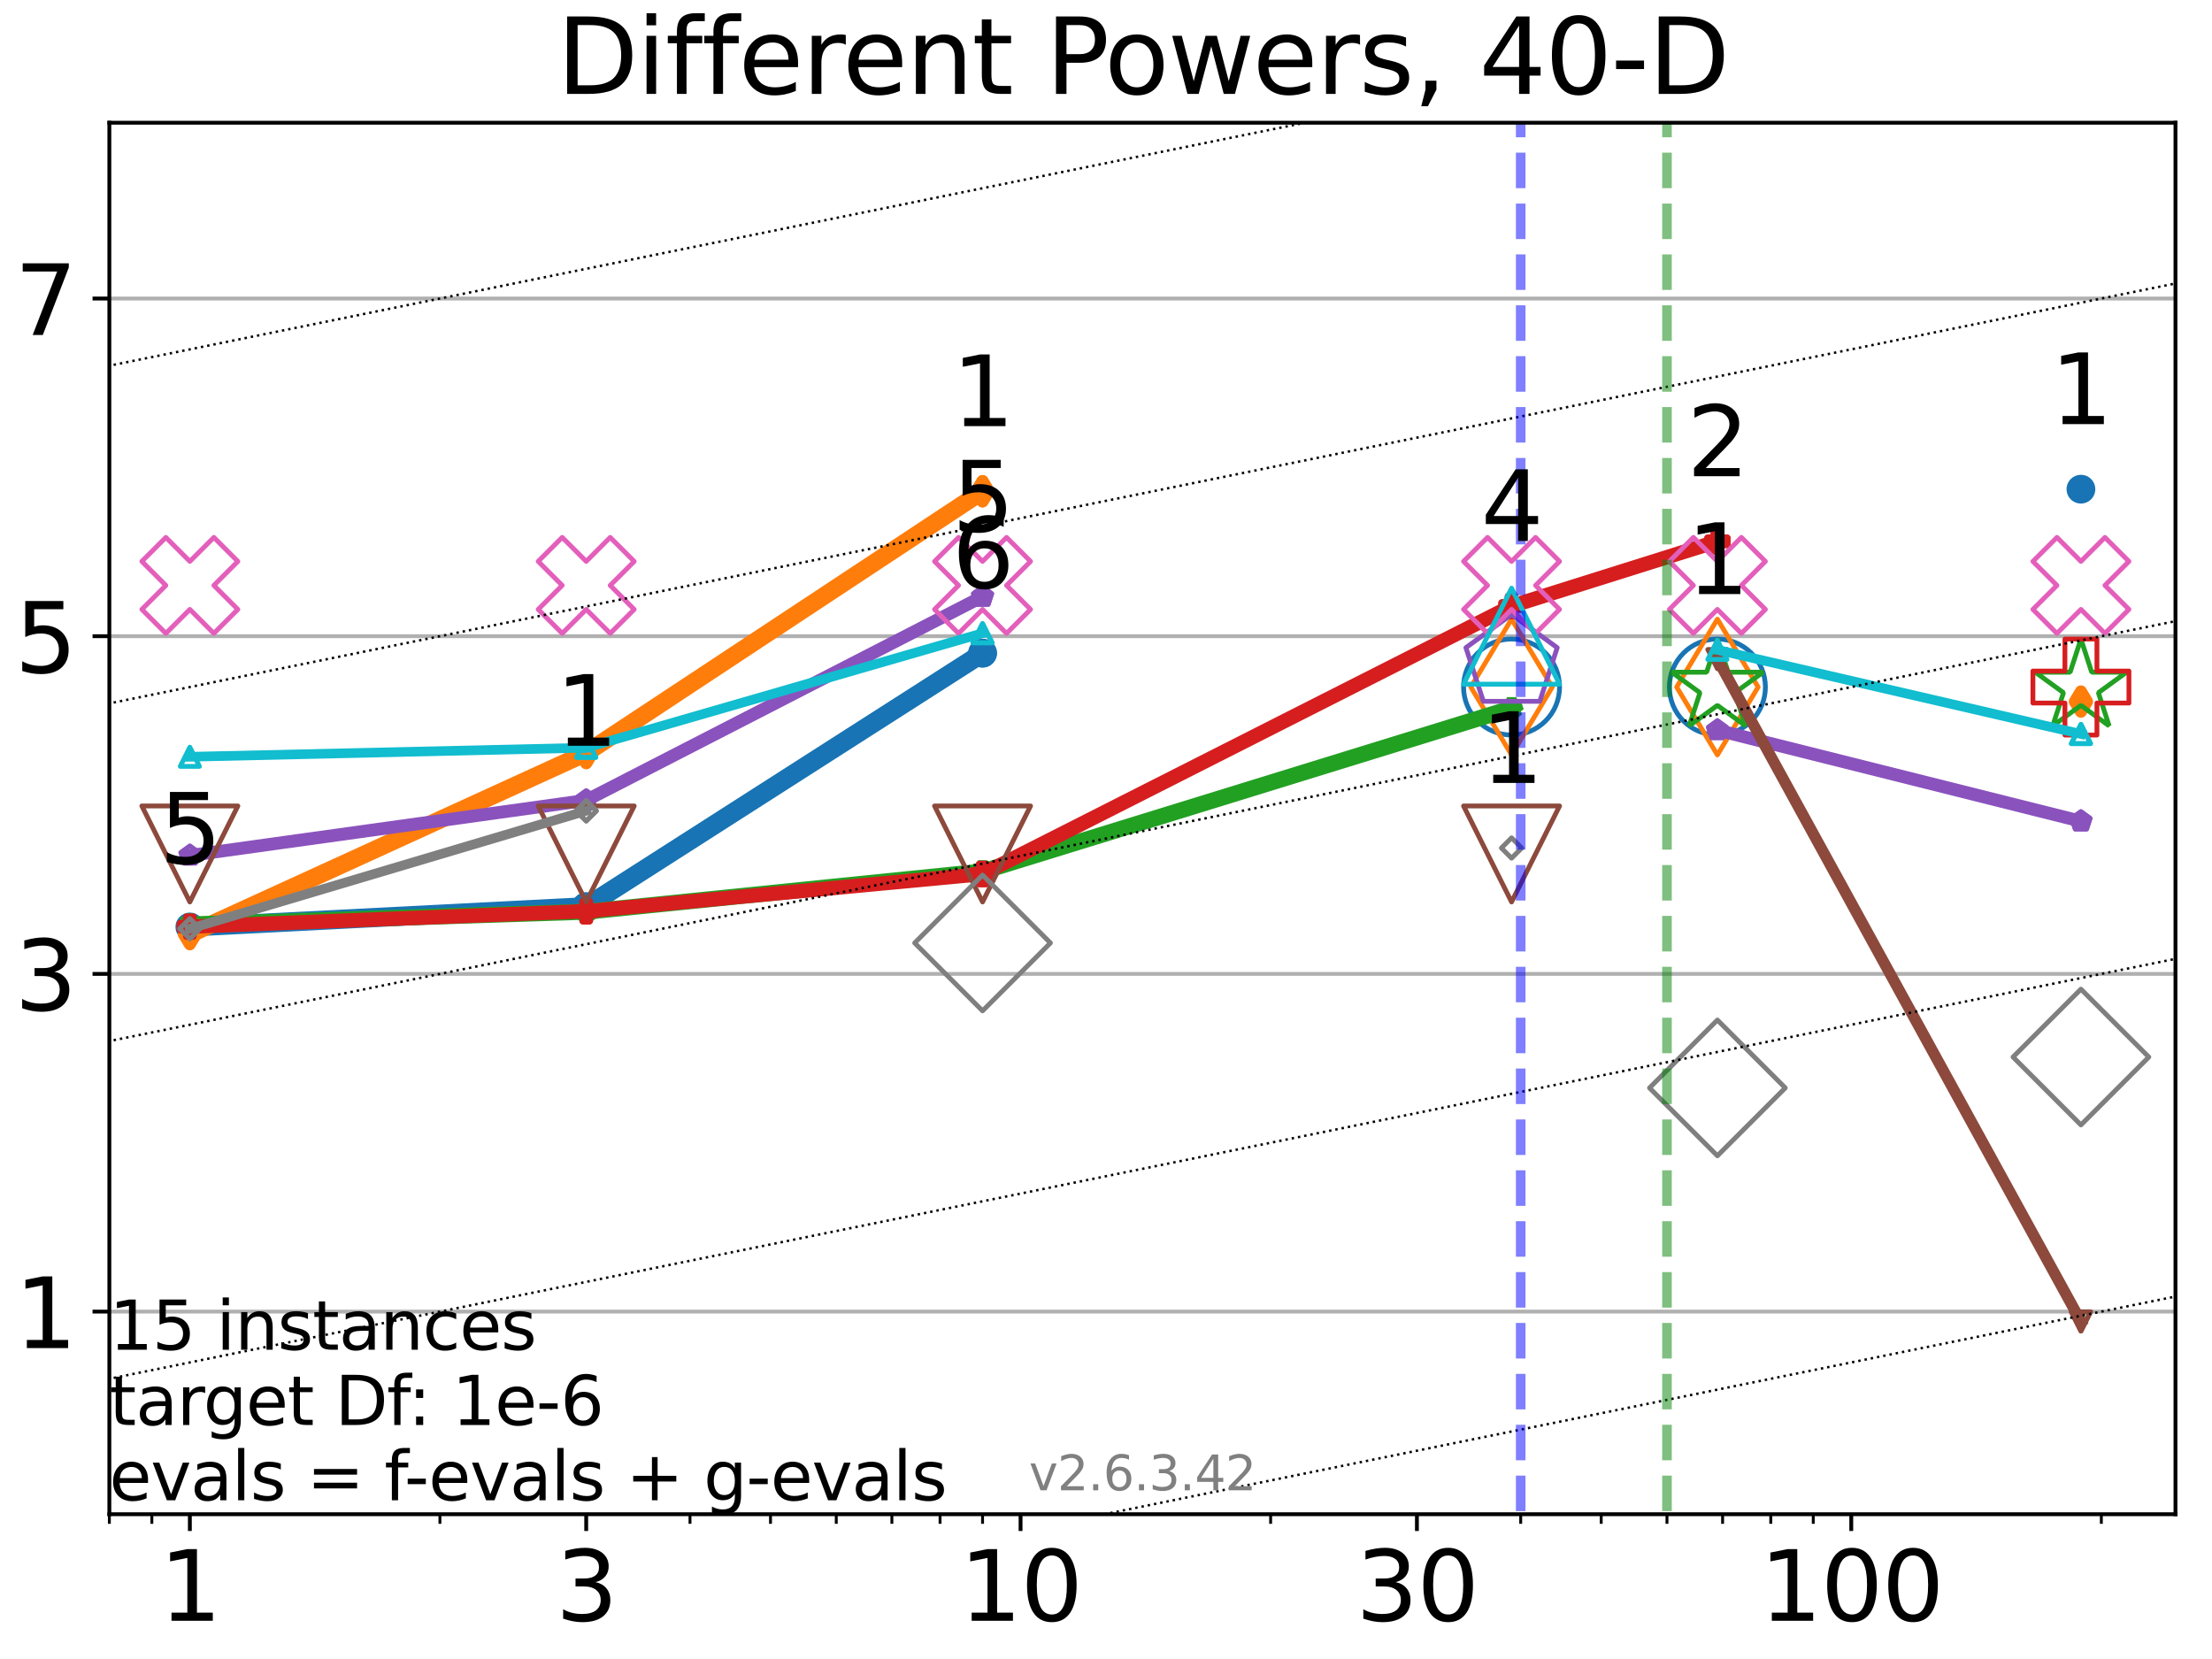 <?xml version="1.0" encoding="utf-8" standalone="no"?>
<!DOCTYPE svg PUBLIC "-//W3C//DTD SVG 1.1//EN"
  "http://www.w3.org/Graphics/SVG/1.1/DTD/svg11.dtd">
<svg xmlns:xlink="http://www.w3.org/1999/xlink" width="460.8pt" height="345.6pt" viewBox="0 0 460.8 345.6" xmlns="http://www.w3.org/2000/svg" version="1.1">
 <defs>
  <style type="text/css">*{stroke-linejoin: round; stroke-linecap: butt}</style>
 </defs>
 <g id="figure_1">
  <g id="patch_1">
   <path d="M 0 345.6 
L 460.8 345.6 
L 460.8 0 
L 0 0 
z
" style="fill: #ffffff"/>
  </g>
  <g id="axes_1">
   <g id="patch_2">
    <path d="M 22.78 315.44 
L 453.192 315.44 
L 453.192 25.56 
L 22.78 25.56 
z
" style="fill: #ffffff"/>
   </g>
   <g id="matplotlib.axis_1">
    <g id="xtick_1">
     <g id="line2d_1">
      <defs>
       <path id="mb89996bf66" d="M 0 0 
L 0 3.5 
" style="stroke: #000000; stroke-width: 0.8"/>
      </defs>
      <g>
       <use xlink:href="#mb89996bf66" x="39.55" y="315.44" style="stroke: #000000; stroke-width: 0.8"/>
      </g>
     </g>
     <g id="text_1">
      <!-- 1 -->
      <g transform="translate(33.188 337.637)scale(0.2 -0.2)">
       <defs>
        <path id="DejaVuSans-31" d="M 794 531 
L 1825 531 
L 1825 4091 
L 703 3866 
L 703 4441 
L 1819 4666 
L 2450 4666 
L 2450 531 
L 3481 531 
L 3481 0 
L 794 0 
L 794 531 
z
" transform="scale(0.016)"/>
       </defs>
       <use xlink:href="#DejaVuSans-31"/>
      </g>
     </g>
    </g>
    <g id="xtick_2">
     <g id="line2d_2">
      <g>
       <use xlink:href="#mb89996bf66" x="122.117" y="315.44" style="stroke: #000000; stroke-width: 0.8"/>
      </g>
     </g>
     <g id="text_2">
      <!-- 3 -->
      <g transform="translate(115.754 337.637)scale(0.2 -0.2)">
       <defs>
        <path id="DejaVuSans-33" d="M 2597 2516 
Q 3050 2419 3304 2112 
Q 3559 1806 3559 1356 
Q 3559 666 3084 287 
Q 2609 -91 1734 -91 
Q 1441 -91 1130 -33 
Q 819 25 488 141 
L 488 750 
Q 750 597 1062 519 
Q 1375 441 1716 441 
Q 2309 441 2620 675 
Q 2931 909 2931 1356 
Q 2931 1769 2642 2001 
Q 2353 2234 1838 2234 
L 1294 2234 
L 1294 2753 
L 1863 2753 
Q 2328 2753 2575 2939 
Q 2822 3125 2822 3475 
Q 2822 3834 2567 4026 
Q 2313 4219 1838 4219 
Q 1578 4219 1281 4162 
Q 984 4106 628 3988 
L 628 4550 
Q 988 4650 1302 4700 
Q 1616 4750 1894 4750 
Q 2613 4750 3031 4423 
Q 3450 4097 3450 3541 
Q 3450 3153 3228 2886 
Q 3006 2619 2597 2516 
z
" transform="scale(0.016)"/>
       </defs>
       <use xlink:href="#DejaVuSans-33"/>
      </g>
     </g>
    </g>
    <g id="xtick_3">
     <g id="line2d_3">
      <g>
       <use xlink:href="#mb89996bf66" x="212.602" y="315.44" style="stroke: #000000; stroke-width: 0.8"/>
      </g>
     </g>
     <g id="text_3">
      <!-- 10 -->
      <g transform="translate(199.877 337.637)scale(0.2 -0.2)">
       <defs>
        <path id="DejaVuSans-30" d="M 2034 4250 
Q 1547 4250 1301 3770 
Q 1056 3291 1056 2328 
Q 1056 1369 1301 889 
Q 1547 409 2034 409 
Q 2525 409 2770 889 
Q 3016 1369 3016 2328 
Q 3016 3291 2770 3770 
Q 2525 4250 2034 4250 
z
M 2034 4750 
Q 2819 4750 3233 4129 
Q 3647 3509 3647 2328 
Q 3647 1150 3233 529 
Q 2819 -91 2034 -91 
Q 1250 -91 836 529 
Q 422 1150 422 2328 
Q 422 3509 836 4129 
Q 1250 4750 2034 4750 
z
" transform="scale(0.016)"/>
       </defs>
       <use xlink:href="#DejaVuSans-31"/>
       <use xlink:href="#DejaVuSans-30" x="63.623"/>
      </g>
     </g>
    </g>
    <g id="xtick_4">
     <g id="line2d_4">
      <g>
       <use xlink:href="#mb89996bf66" x="295.168" y="315.44" style="stroke: #000000; stroke-width: 0.8"/>
      </g>
     </g>
     <g id="text_4">
      <!-- 30 -->
      <g transform="translate(282.443 337.637)scale(0.2 -0.2)">
       <use xlink:href="#DejaVuSans-33"/>
       <use xlink:href="#DejaVuSans-30" x="63.623"/>
      </g>
     </g>
    </g>
    <g id="xtick_5">
     <g id="line2d_5">
      <g>
       <use xlink:href="#mb89996bf66" x="385.653" y="315.44" style="stroke: #000000; stroke-width: 0.8"/>
      </g>
     </g>
     <g id="text_5">
      <!-- 100 -->
      <g transform="translate(366.565 337.637)scale(0.2 -0.2)">
       <use xlink:href="#DejaVuSans-31"/>
       <use xlink:href="#DejaVuSans-30" x="63.623"/>
       <use xlink:href="#DejaVuSans-30" x="127.246"/>
      </g>
     </g>
    </g>
    <g id="xtick_6">
     <g id="line2d_6">
      <defs>
       <path id="m6071cfe429" d="M 0 0 
L 0 2 
" style="stroke: #000000; stroke-width: 0.6"/>
      </defs>
      <g>
       <use xlink:href="#m6071cfe429" x="22.78" y="315.44" style="stroke: #000000; stroke-width: 0.6"/>
      </g>
     </g>
    </g>
    <g id="xtick_7">
     <g id="line2d_7">
      <g>
       <use xlink:href="#m6071cfe429" x="31.632" y="315.44" style="stroke: #000000; stroke-width: 0.6"/>
      </g>
     </g>
    </g>
    <g id="xtick_8">
     <g id="line2d_8">
      <g>
       <use xlink:href="#m6071cfe429" x="91.644" y="315.44" style="stroke: #000000; stroke-width: 0.6"/>
      </g>
     </g>
    </g>
    <g id="xtick_9">
     <g id="line2d_9">
      <g>
       <use xlink:href="#m6071cfe429" x="143.738" y="315.44" style="stroke: #000000; stroke-width: 0.6"/>
      </g>
     </g>
    </g>
    <g id="xtick_10">
     <g id="line2d_10">
      <g>
       <use xlink:href="#m6071cfe429" x="160.508" y="315.44" style="stroke: #000000; stroke-width: 0.6"/>
      </g>
     </g>
    </g>
    <g id="xtick_11">
     <g id="line2d_11">
      <g>
       <use xlink:href="#m6071cfe429" x="174.21" y="315.44" style="stroke: #000000; stroke-width: 0.6"/>
      </g>
     </g>
    </g>
    <g id="xtick_12">
     <g id="line2d_12">
      <g>
       <use xlink:href="#m6071cfe429" x="185.796" y="315.44" style="stroke: #000000; stroke-width: 0.6"/>
      </g>
     </g>
    </g>
    <g id="xtick_13">
     <g id="line2d_13">
      <g>
       <use xlink:href="#m6071cfe429" x="195.831" y="315.44" style="stroke: #000000; stroke-width: 0.6"/>
      </g>
     </g>
    </g>
    <g id="xtick_14">
     <g id="line2d_14">
      <g>
       <use xlink:href="#m6071cfe429" x="204.683" y="315.44" style="stroke: #000000; stroke-width: 0.6"/>
      </g>
     </g>
    </g>
    <g id="xtick_15">
     <g id="line2d_15">
      <g>
       <use xlink:href="#m6071cfe429" x="264.695" y="315.44" style="stroke: #000000; stroke-width: 0.6"/>
      </g>
     </g>
    </g>
    <g id="xtick_16">
     <g id="line2d_16">
      <g>
       <use xlink:href="#m6071cfe429" x="316.789" y="315.44" style="stroke: #000000; stroke-width: 0.6"/>
      </g>
     </g>
    </g>
    <g id="xtick_17">
     <g id="line2d_17">
      <g>
       <use xlink:href="#m6071cfe429" x="333.559" y="315.44" style="stroke: #000000; stroke-width: 0.6"/>
      </g>
     </g>
    </g>
    <g id="xtick_18">
     <g id="line2d_18">
      <g>
       <use xlink:href="#m6071cfe429" x="347.262" y="315.44" style="stroke: #000000; stroke-width: 0.6"/>
      </g>
     </g>
    </g>
    <g id="xtick_19">
     <g id="line2d_19">
      <g>
       <use xlink:href="#m6071cfe429" x="358.847" y="315.44" style="stroke: #000000; stroke-width: 0.6"/>
      </g>
     </g>
    </g>
    <g id="xtick_20">
     <g id="line2d_20">
      <g>
       <use xlink:href="#m6071cfe429" x="368.882" y="315.44" style="stroke: #000000; stroke-width: 0.6"/>
      </g>
     </g>
    </g>
    <g id="xtick_21">
     <g id="line2d_21">
      <g>
       <use xlink:href="#m6071cfe429" x="377.734" y="315.44" style="stroke: #000000; stroke-width: 0.6"/>
      </g>
     </g>
    </g>
    <g id="xtick_22">
     <g id="line2d_22">
      <g>
       <use xlink:href="#m6071cfe429" x="437.746" y="315.44" style="stroke: #000000; stroke-width: 0.6"/>
      </g>
     </g>
    </g>
   </g>
   <g id="matplotlib.axis_2">
    <g id="ytick_1">
     <g id="line2d_23">
      <path d="M 22.78 273.232 
L 453.192 273.232 
" clip-path="url(#p88f34c4b5d)" style="fill: none; stroke: #b0b0b0; stroke-width: 0.8; stroke-linecap: square"/>
     </g>
     <g id="line2d_24">
      <defs>
       <path id="m3fb6ebb30a" d="M 0 0 
L -3.5 0 
" style="stroke: #000000; stroke-width: 0.8"/>
      </defs>
      <g>
       <use xlink:href="#m3fb6ebb30a" x="22.78" y="273.232" style="stroke: #000000; stroke-width: 0.8"/>
      </g>
     </g>
     <g id="text_6">
      <!-- 1 -->
      <g transform="translate(3.055 280.83)scale(0.2 -0.2)">
       <use xlink:href="#DejaVuSans-31"/>
      </g>
     </g>
    </g>
    <g id="ytick_2">
     <g id="line2d_25">
      <path d="M 22.78 202.884 
L 453.192 202.884 
" clip-path="url(#p88f34c4b5d)" style="fill: none; stroke: #b0b0b0; stroke-width: 0.8; stroke-linecap: square"/>
     </g>
     <g id="line2d_26">
      <g>
       <use xlink:href="#m3fb6ebb30a" x="22.78" y="202.884" style="stroke: #000000; stroke-width: 0.8"/>
      </g>
     </g>
     <g id="text_7">
      <!-- 3 -->
      <g transform="translate(3.055 210.483)scale(0.2 -0.2)">
       <use xlink:href="#DejaVuSans-33"/>
      </g>
     </g>
    </g>
    <g id="ytick_3">
     <g id="line2d_27">
      <path d="M 22.78 132.537 
L 453.192 132.537 
" clip-path="url(#p88f34c4b5d)" style="fill: none; stroke: #b0b0b0; stroke-width: 0.8; stroke-linecap: square"/>
     </g>
     <g id="line2d_28">
      <g>
       <use xlink:href="#m3fb6ebb30a" x="22.78" y="132.537" style="stroke: #000000; stroke-width: 0.8"/>
      </g>
     </g>
     <g id="text_8">
      <!-- 5 -->
      <g transform="translate(3.055 140.135)scale(0.2 -0.2)">
       <defs>
        <path id="DejaVuSans-35" d="M 691 4666 
L 3169 4666 
L 3169 4134 
L 1269 4134 
L 1269 2991 
Q 1406 3038 1543 3061 
Q 1681 3084 1819 3084 
Q 2600 3084 3056 2656 
Q 3513 2228 3513 1497 
Q 3513 744 3044 326 
Q 2575 -91 1722 -91 
Q 1428 -91 1123 -41 
Q 819 9 494 109 
L 494 744 
Q 775 591 1075 516 
Q 1375 441 1709 441 
Q 2250 441 2565 725 
Q 2881 1009 2881 1497 
Q 2881 1984 2565 2268 
Q 2250 2553 1709 2553 
Q 1456 2553 1204 2497 
Q 953 2441 691 2322 
L 691 4666 
z
" transform="scale(0.016)"/>
       </defs>
       <use xlink:href="#DejaVuSans-35"/>
      </g>
     </g>
    </g>
    <g id="ytick_4">
     <g id="line2d_29">
      <path d="M 22.78 62.19 
L 453.192 62.19 
" clip-path="url(#p88f34c4b5d)" style="fill: none; stroke: #b0b0b0; stroke-width: 0.8; stroke-linecap: square"/>
     </g>
     <g id="line2d_30">
      <g>
       <use xlink:href="#m3fb6ebb30a" x="22.78" y="62.19" style="stroke: #000000; stroke-width: 0.8"/>
      </g>
     </g>
     <g id="text_9">
      <!-- 7 -->
      <g transform="translate(3.055 69.788)scale(0.2 -0.2)">
       <defs>
        <path id="DejaVuSans-37" d="M 525 4666 
L 3525 4666 
L 3525 4397 
L 1831 0 
L 1172 0 
L 2766 4134 
L 525 4134 
L 525 4666 
z
" transform="scale(0.016)"/>
       </defs>
       <use xlink:href="#DejaVuSans-37"/>
      </g>
     </g>
    </g>
   </g>
   <g id="line2d_31">
    <path d="M 39.55 193.105 
L 122.117 188.891 
" clip-path="url(#p88f34c4b5d)" style="fill: none; stroke: #1874b4; stroke-width: 4; stroke-linecap: square"/>
    <defs>
     <path id="m0f6a437e61" d="M 0 1.5 
C 0.398 1.5 0.779 1.342 1.061 1.061 
C 1.342 0.779 1.5 0.398 1.5 0 
C 1.5 -0.398 1.342 -0.779 1.061 -1.061 
C 0.779 -1.342 0.398 -1.5 0 -1.5 
C -0.398 -1.5 -0.779 -1.342 -1.061 -1.061 
C -1.342 -0.779 -1.5 -0.398 -1.5 0 
C -1.5 0.398 -1.342 0.779 -1.061 1.061 
C -0.779 1.342 -0.398 1.5 0 1.5 
z
" style="stroke: #1874b4; stroke-width: 3"/>
    </defs>
    <g clip-path="url(#p88f34c4b5d)">
     <use xlink:href="#m0f6a437e61" x="39.55" y="193.105" style="fill-opacity: 0; stroke: #1874b4; stroke-width: 3"/>
     <use xlink:href="#m0f6a437e61" x="122.117" y="188.891" style="fill-opacity: 0; stroke: #1874b4; stroke-width: 3"/>
    </g>
   </g>
   <g id="line2d_32">
    <path d="M 122.117 188.891 
L 204.683 136.064 
" clip-path="url(#p88f34c4b5d)" style="fill: none; stroke: #1874b4; stroke-width: 4; stroke-linecap: square"/>
    <g clip-path="url(#p88f34c4b5d)">
     <use xlink:href="#m0f6a437e61" x="122.117" y="188.891" style="fill-opacity: 0; stroke: #1874b4; stroke-width: 3"/>
     <use xlink:href="#m0f6a437e61" x="204.683" y="136.064" style="fill-opacity: 0; stroke: #1874b4; stroke-width: 3"/>
    </g>
   </g>
   <g id="line2d_33">
    <path d="M 204.683 136.064 
" clip-path="url(#p88f34c4b5d)" style="fill: none; stroke: #1874b4; stroke-width: 4; stroke-linecap: square"/>
    <g clip-path="url(#p88f34c4b5d)">
     <use xlink:href="#m0f6a437e61" x="204.683" y="136.064" style="fill-opacity: 0; stroke: #1874b4; stroke-width: 3"/>
    </g>
   </g>
   <g id="line2d_34">
    <path d="M 433.495 101.906 
" clip-path="url(#p88f34c4b5d)" style="fill: none; stroke: #1874b4; stroke-width: 4; stroke-linecap: square"/>
    <g clip-path="url(#p88f34c4b5d)">
     <use xlink:href="#m0f6a437e61" x="433.495" y="101.906" style="fill-opacity: 0; stroke: #1874b4; stroke-width: 3"/>
    </g>
   </g>
   <g id="line2d_35">
    <defs>
     <path id="m0d8af73bb4" d="M 0 10 
C 2.652 10 5.196 8.946 7.071 7.071 
C 8.946 5.196 10 2.652 10 0 
C 10 -2.652 8.946 -5.196 7.071 -7.071 
C 5.196 -8.946 2.652 -10 0 -10 
C -2.652 -10 -5.196 -8.946 -7.071 -7.071 
C -8.946 -5.196 -10 -2.652 -10 0 
C -10 2.652 -8.946 5.196 -7.071 7.071 
C -5.196 8.946 -2.652 10 0 10 
z
" style="stroke: #1874b4"/>
    </defs>
    <g clip-path="url(#p88f34c4b5d)">
     <use xlink:href="#m0d8af73bb4" x="314.886" y="143.119" style="fill-opacity: 0; stroke: #1874b4"/>
     <use xlink:href="#m0d8af73bb4" x="357.765" y="143.123" style="fill-opacity: 0; stroke: #1874b4"/>
    </g>
   </g>
   <g id="line2d_36"/>
   <g id="line2d_37">
    <path d="M 39.55 194.597 
L 122.117 156.859 
" clip-path="url(#p88f34c4b5d)" style="fill: none; stroke: #ff7d0b; stroke-width: 3.667; stroke-linecap: square"/>
    <defs>
     <path id="ma09ae6b0ee" d="M 0 2.121 
L 1.273 0 
L 0 -2.121 
L -1.273 0 
z
" style="stroke: #ff7d0b; stroke-width: 2.5; stroke-linejoin: miter"/>
    </defs>
    <g clip-path="url(#p88f34c4b5d)">
     <use xlink:href="#ma09ae6b0ee" x="39.55" y="194.597" style="fill-opacity: 0; stroke: #ff7d0b; stroke-width: 2.5; stroke-linejoin: miter"/>
     <use xlink:href="#ma09ae6b0ee" x="122.117" y="156.859" style="fill-opacity: 0; stroke: #ff7d0b; stroke-width: 2.5; stroke-linejoin: miter"/>
    </g>
   </g>
   <g id="line2d_38">
    <path d="M 122.117 156.859 
L 204.683 102.33 
" clip-path="url(#p88f34c4b5d)" style="fill: none; stroke: #ff7d0b; stroke-width: 3.667; stroke-linecap: square"/>
    <g clip-path="url(#p88f34c4b5d)">
     <use xlink:href="#ma09ae6b0ee" x="122.117" y="156.859" style="fill-opacity: 0; stroke: #ff7d0b; stroke-width: 2.5; stroke-linejoin: miter"/>
     <use xlink:href="#ma09ae6b0ee" x="204.683" y="102.33" style="fill-opacity: 0; stroke: #ff7d0b; stroke-width: 2.5; stroke-linejoin: miter"/>
    </g>
   </g>
   <g id="line2d_39">
    <path d="M 204.683 102.33 
" clip-path="url(#p88f34c4b5d)" style="fill: none; stroke: #ff7d0b; stroke-width: 3.667; stroke-linecap: square"/>
    <g clip-path="url(#p88f34c4b5d)">
     <use xlink:href="#ma09ae6b0ee" x="204.683" y="102.33" style="fill-opacity: 0; stroke: #ff7d0b; stroke-width: 2.5; stroke-linejoin: miter"/>
    </g>
   </g>
   <g id="line2d_40">
    <path d="M 433.495 146.148 
" clip-path="url(#p88f34c4b5d)" style="fill: none; stroke: #ff7d0b; stroke-width: 3.667; stroke-linecap: square"/>
    <g clip-path="url(#p88f34c4b5d)">
     <use xlink:href="#ma09ae6b0ee" x="433.495" y="146.148" style="fill-opacity: 0; stroke: #ff7d0b; stroke-width: 2.5; stroke-linejoin: miter"/>
    </g>
   </g>
   <g id="line2d_41">
    <defs>
     <path id="m6cc47a3f16" d="M 0 14.142 
L 8.485 0 
L 0 -14.142 
L -8.485 0 
z
" style="stroke: #ff7d0b; stroke-linejoin: miter"/>
    </defs>
    <g clip-path="url(#p88f34c4b5d)">
     <use xlink:href="#m6cc47a3f16" x="314.886" y="143.124" style="fill-opacity: 0; stroke: #ff7d0b; stroke-linejoin: miter"/>
     <use xlink:href="#m6cc47a3f16" x="357.765" y="143.125" style="fill-opacity: 0; stroke: #ff7d0b; stroke-linejoin: miter"/>
    </g>
   </g>
   <g id="line2d_42"/>
   <g id="line2d_43">
    <path d="M 39.55 192.572 
L 122.117 189.926 
" clip-path="url(#p88f34c4b5d)" style="fill: none; stroke: #22a022; stroke-width: 3.333; stroke-linecap: square"/>
    <defs>
     <path id="m00806daece" d="M 0 -2 
L -0.449 -0.618 
L -1.902 -0.618 
L -0.727 0.236 
L -1.176 1.618 
L -0 0.764 
L 1.176 1.618 
L 0.727 0.236 
L 1.902 -0.618 
L 0.449 -0.618 
z
" style="stroke: #22a022; stroke-width: 2; stroke-linejoin: bevel"/>
    </defs>
    <g clip-path="url(#p88f34c4b5d)">
     <use xlink:href="#m00806daece" x="39.55" y="192.572" style="fill-opacity: 0; stroke: #22a022; stroke-width: 2; stroke-linejoin: bevel"/>
     <use xlink:href="#m00806daece" x="122.117" y="189.926" style="fill-opacity: 0; stroke: #22a022; stroke-width: 2; stroke-linejoin: bevel"/>
    </g>
   </g>
   <g id="line2d_44">
    <path d="M 122.117 189.926 
L 204.683 181.559 
" clip-path="url(#p88f34c4b5d)" style="fill: none; stroke: #22a022; stroke-width: 3.333; stroke-linecap: square"/>
    <g clip-path="url(#p88f34c4b5d)">
     <use xlink:href="#m00806daece" x="122.117" y="189.926" style="fill-opacity: 0; stroke: #22a022; stroke-width: 2; stroke-linejoin: bevel"/>
     <use xlink:href="#m00806daece" x="204.683" y="181.559" style="fill-opacity: 0; stroke: #22a022; stroke-width: 2; stroke-linejoin: bevel"/>
    </g>
   </g>
   <g id="line2d_45">
    <path d="M 204.683 181.559 
L 314.886 147.544 
" clip-path="url(#p88f34c4b5d)" style="fill: none; stroke: #22a022; stroke-width: 3.333; stroke-linecap: square"/>
    <g clip-path="url(#p88f34c4b5d)">
     <use xlink:href="#m00806daece" x="204.683" y="181.559" style="fill-opacity: 0; stroke: #22a022; stroke-width: 2; stroke-linejoin: bevel"/>
     <use xlink:href="#m00806daece" x="314.886" y="147.544" style="fill-opacity: 0; stroke: #22a022; stroke-width: 2; stroke-linejoin: bevel"/>
    </g>
   </g>
   <g id="line2d_46">
    <path d="M 314.886 147.544 
" clip-path="url(#p88f34c4b5d)" style="fill: none; stroke: #22a022; stroke-width: 3.333; stroke-linecap: square"/>
    <g clip-path="url(#p88f34c4b5d)">
     <use xlink:href="#m00806daece" x="314.886" y="147.544" style="fill-opacity: 0; stroke: #22a022; stroke-width: 2; stroke-linejoin: bevel"/>
    </g>
   </g>
   <g id="line2d_47">
    <defs>
     <path id="m3ccedee377" d="M 0 -10 
L -2.245 -3.09 
L -9.511 -3.09 
L -3.633 1.18 
L -5.878 8.09 
L -0 3.82 
L 5.878 8.09 
L 3.633 1.18 
L 9.511 -3.09 
L 2.245 -3.09 
z
" style="stroke: #22a022; stroke-linejoin: bevel"/>
    </defs>
    <g clip-path="url(#p88f34c4b5d)">
     <use xlink:href="#m3ccedee377" x="357.765" y="143.124" style="fill-opacity: 0; stroke: #22a022; stroke-linejoin: bevel"/>
     <use xlink:href="#m3ccedee377" x="433.495" y="143.122" style="fill-opacity: 0; stroke: #22a022; stroke-linejoin: bevel"/>
    </g>
   </g>
   <g id="line2d_48"/>
   <g id="line2d_49">
    <path d="M 39.55 193.031 
L 122.117 189.826 
" clip-path="url(#p88f34c4b5d)" style="fill: none; stroke: #d61e1f; stroke-width: 3; stroke-linecap: square"/>
    <defs>
     <path id="m3acdebbe92" d="M -0.667 2 
L 0.667 2 
L 0.667 0.667 
L 2 0.667 
L 2 -0.667 
L 0.667 -0.667 
L 0.667 -2 
L -0.667 -2 
L -0.667 -0.667 
L -2 -0.667 
L -2 0.667 
L -0.667 0.667 
z
" style="stroke: #d61e1f; stroke-width: 1.5; stroke-linejoin: miter"/>
    </defs>
    <g clip-path="url(#p88f34c4b5d)">
     <use xlink:href="#m3acdebbe92" x="39.55" y="193.031" style="fill-opacity: 0; stroke: #d61e1f; stroke-width: 1.5; stroke-linejoin: miter"/>
     <use xlink:href="#m3acdebbe92" x="122.117" y="189.826" style="fill-opacity: 0; stroke: #d61e1f; stroke-width: 1.5; stroke-linejoin: miter"/>
    </g>
   </g>
   <g id="line2d_50">
    <path d="M 122.117 189.826 
L 204.683 182.07 
" clip-path="url(#p88f34c4b5d)" style="fill: none; stroke: #d61e1f; stroke-width: 3; stroke-linecap: square"/>
    <g clip-path="url(#p88f34c4b5d)">
     <use xlink:href="#m3acdebbe92" x="122.117" y="189.826" style="fill-opacity: 0; stroke: #d61e1f; stroke-width: 1.5; stroke-linejoin: miter"/>
     <use xlink:href="#m3acdebbe92" x="204.683" y="182.07" style="fill-opacity: 0; stroke: #d61e1f; stroke-width: 1.5; stroke-linejoin: miter"/>
    </g>
   </g>
   <g id="line2d_51">
    <path d="M 204.683 182.07 
L 314.886 126.247 
" clip-path="url(#p88f34c4b5d)" style="fill: none; stroke: #d61e1f; stroke-width: 3; stroke-linecap: square"/>
    <g clip-path="url(#p88f34c4b5d)">
     <use xlink:href="#m3acdebbe92" x="204.683" y="182.07" style="fill-opacity: 0; stroke: #d61e1f; stroke-width: 1.5; stroke-linejoin: miter"/>
     <use xlink:href="#m3acdebbe92" x="314.886" y="126.247" style="fill-opacity: 0; stroke: #d61e1f; stroke-width: 1.5; stroke-linejoin: miter"/>
    </g>
   </g>
   <g id="line2d_52">
    <path d="M 314.886 126.247 
L 357.765 112.762 
" clip-path="url(#p88f34c4b5d)" style="fill: none; stroke: #d61e1f; stroke-width: 3; stroke-linecap: square"/>
    <g clip-path="url(#p88f34c4b5d)">
     <use xlink:href="#m3acdebbe92" x="314.886" y="126.247" style="fill-opacity: 0; stroke: #d61e1f; stroke-width: 1.5; stroke-linejoin: miter"/>
     <use xlink:href="#m3acdebbe92" x="357.765" y="112.762" style="fill-opacity: 0; stroke: #d61e1f; stroke-width: 1.5; stroke-linejoin: miter"/>
    </g>
   </g>
   <g id="line2d_53">
    <path d="M 357.765 112.762 
" clip-path="url(#p88f34c4b5d)" style="fill: none; stroke: #d61e1f; stroke-width: 3; stroke-linecap: square"/>
    <g clip-path="url(#p88f34c4b5d)">
     <use xlink:href="#m3acdebbe92" x="357.765" y="112.762" style="fill-opacity: 0; stroke: #d61e1f; stroke-width: 1.5; stroke-linejoin: miter"/>
    </g>
   </g>
   <g id="line2d_54">
    <defs>
     <path id="mca3059aaf8" d="M -3.333 10 
L 3.333 10 
L 3.333 3.333 
L 10 3.333 
L 10 -3.333 
L 3.333 -3.333 
L 3.333 -10 
L -3.333 -10 
L -3.333 -3.333 
L -10 -3.333 
L -10 3.333 
L -3.333 3.333 
z
" style="stroke: #d61e1f; stroke-linejoin: miter"/>
    </defs>
    <g clip-path="url(#p88f34c4b5d)">
     <use xlink:href="#mca3059aaf8" x="433.495" y="143.124" style="fill-opacity: 0; stroke: #d61e1f; stroke-linejoin: miter"/>
    </g>
   </g>
   <g id="line2d_55"/>
   <g id="line2d_56">
    <path d="M 39.55 178.208 
L 122.117 166.72 
" clip-path="url(#p88f34c4b5d)" style="fill: none; stroke: #8a52bd; stroke-width: 2.667; stroke-linecap: square"/>
    <defs>
     <path id="ma4f7ceb429" d="M 0 -2 
L -1.902 -0.618 
L -1.176 1.618 
L 1.176 1.618 
L 1.902 -0.618 
z
" style="stroke: #8a52bd; stroke-linejoin: miter"/>
    </defs>
    <g clip-path="url(#p88f34c4b5d)">
     <use xlink:href="#ma4f7ceb429" x="39.55" y="178.208" style="fill-opacity: 0; stroke: #8a52bd; stroke-linejoin: miter"/>
     <use xlink:href="#ma4f7ceb429" x="122.117" y="166.72" style="fill-opacity: 0; stroke: #8a52bd; stroke-linejoin: miter"/>
    </g>
   </g>
   <g id="line2d_57">
    <path d="M 122.117 166.72 
L 204.683 124.282 
" clip-path="url(#p88f34c4b5d)" style="fill: none; stroke: #8a52bd; stroke-width: 2.667; stroke-linecap: square"/>
    <g clip-path="url(#p88f34c4b5d)">
     <use xlink:href="#ma4f7ceb429" x="122.117" y="166.72" style="fill-opacity: 0; stroke: #8a52bd; stroke-linejoin: miter"/>
     <use xlink:href="#ma4f7ceb429" x="204.683" y="124.282" style="fill-opacity: 0; stroke: #8a52bd; stroke-linejoin: miter"/>
    </g>
   </g>
   <g id="line2d_58">
    <path d="M 204.683 124.282 
" clip-path="url(#p88f34c4b5d)" style="fill: none; stroke: #8a52bd; stroke-width: 2.667; stroke-linecap: square"/>
    <g clip-path="url(#p88f34c4b5d)">
     <use xlink:href="#ma4f7ceb429" x="204.683" y="124.282" style="fill-opacity: 0; stroke: #8a52bd; stroke-linejoin: miter"/>
    </g>
   </g>
   <g id="line2d_59">
    <path d="M 357.765 152.1 
L 433.495 171.085 
" clip-path="url(#p88f34c4b5d)" style="fill: none; stroke: #8a52bd; stroke-width: 2.667; stroke-linecap: square"/>
    <g clip-path="url(#p88f34c4b5d)">
     <use xlink:href="#ma4f7ceb429" x="357.765" y="152.1" style="fill-opacity: 0; stroke: #8a52bd; stroke-linejoin: miter"/>
     <use xlink:href="#ma4f7ceb429" x="433.495" y="171.085" style="fill-opacity: 0; stroke: #8a52bd; stroke-linejoin: miter"/>
    </g>
   </g>
   <g id="line2d_60">
    <path d="M 433.495 171.085 
" clip-path="url(#p88f34c4b5d)" style="fill: none; stroke: #8a52bd; stroke-width: 2.667; stroke-linecap: square"/>
    <g clip-path="url(#p88f34c4b5d)">
     <use xlink:href="#ma4f7ceb429" x="433.495" y="171.085" style="fill-opacity: 0; stroke: #8a52bd; stroke-linejoin: miter"/>
    </g>
   </g>
   <g id="line2d_61">
    <defs>
     <path id="me53bbfb819" d="M 0 -10 
L -9.511 -3.09 
L -5.878 8.09 
L 5.878 8.09 
L 9.511 -3.09 
z
" style="stroke: #8a52bd; stroke-linejoin: miter"/>
    </defs>
    <g clip-path="url(#p88f34c4b5d)">
     <use xlink:href="#me53bbfb819" x="314.886" y="138.01" style="fill-opacity: 0; stroke: #8a52bd; stroke-linejoin: miter"/>
    </g>
   </g>
   <g id="line2d_62"/>
   <g id="line2d_63">
    <path d="M 357.765 137.304 
L 433.495 275.28 
" clip-path="url(#p88f34c4b5d)" style="fill: none; stroke: #8c493c; stroke-width: 2.333; stroke-linecap: square"/>
    <defs>
     <path id="m39d5c7f292" d="M -0 2 
L 2 -2 
L -2 -2 
z
" style="stroke: #8c493c; stroke-linejoin: miter"/>
    </defs>
    <g clip-path="url(#p88f34c4b5d)">
     <use xlink:href="#m39d5c7f292" x="357.765" y="137.304" style="fill-opacity: 0; stroke: #8c493c; stroke-linejoin: miter"/>
     <use xlink:href="#m39d5c7f292" x="433.495" y="275.28" style="fill-opacity: 0; stroke: #8c493c; stroke-linejoin: miter"/>
    </g>
   </g>
   <g id="line2d_64">
    <path d="M 433.495 275.28 
" clip-path="url(#p88f34c4b5d)" style="fill: none; stroke: #8c493c; stroke-width: 2.333; stroke-linecap: square"/>
    <g clip-path="url(#p88f34c4b5d)">
     <use xlink:href="#m39d5c7f292" x="433.495" y="275.28" style="fill-opacity: 0; stroke: #8c493c; stroke-linejoin: miter"/>
    </g>
   </g>
   <g id="line2d_65">
    <defs>
     <path id="m939cbb2463" d="M -0 10 
L 10 -10 
L -10 -10 
z
" style="stroke: #8c493c; stroke-linejoin: miter"/>
    </defs>
    <g clip-path="url(#p88f34c4b5d)">
     <use xlink:href="#m939cbb2463" x="39.55" y="177.896" style="fill-opacity: 0; stroke: #8c493c; stroke-linejoin: miter"/>
     <use xlink:href="#m939cbb2463" x="122.117" y="177.896" style="fill-opacity: 0; stroke: #8c493c; stroke-linejoin: miter"/>
     <use xlink:href="#m939cbb2463" x="204.683" y="177.896" style="fill-opacity: 0; stroke: #8c493c; stroke-linejoin: miter"/>
     <use xlink:href="#m939cbb2463" x="314.886" y="177.896" style="fill-opacity: 0; stroke: #8c493c; stroke-linejoin: miter"/>
    </g>
   </g>
   <g id="line2d_66"/>
   <g id="line2d_67">
    <defs>
     <path id="m4d6ffa899d" d="M -5 10 
L 0 5 
L 5 10 
L 10 5 
L 5 0 
L 10 -5 
L 5 -10 
L 0 -5 
L -5 -10 
L -10 -5 
L -5 0 
L -10 5 
z
" style="stroke: #e35fbb; stroke-linejoin: miter"/>
    </defs>
    <g clip-path="url(#p88f34c4b5d)">
     <use xlink:href="#m4d6ffa899d" x="39.55" y="121.949" style="fill-opacity: 0; stroke: #e35fbb; stroke-linejoin: miter"/>
     <use xlink:href="#m4d6ffa899d" x="122.117" y="121.949" style="fill-opacity: 0; stroke: #e35fbb; stroke-linejoin: miter"/>
     <use xlink:href="#m4d6ffa899d" x="204.683" y="121.949" style="fill-opacity: 0; stroke: #e35fbb; stroke-linejoin: miter"/>
     <use xlink:href="#m4d6ffa899d" x="314.886" y="121.949" style="fill-opacity: 0; stroke: #e35fbb; stroke-linejoin: miter"/>
     <use xlink:href="#m4d6ffa899d" x="357.765" y="121.949" style="fill-opacity: 0; stroke: #e35fbb; stroke-linejoin: miter"/>
     <use xlink:href="#m4d6ffa899d" x="433.495" y="121.949" style="fill-opacity: 0; stroke: #e35fbb; stroke-linejoin: miter"/>
    </g>
   </g>
   <g id="line2d_68"/>
   <g id="line2d_69">
    <path d="M 39.55 157.648 
L 122.117 155.766 
" clip-path="url(#p88f34c4b5d)" style="fill: none; stroke: #11bdcf; stroke-width: 2; stroke-linecap: square"/>
    <defs>
     <path id="mb65ad4bbe3" d="M 0 -2 
L -2 2 
L 2 2 
z
" style="stroke: #11bdcf; stroke-linejoin: miter"/>
    </defs>
    <g clip-path="url(#p88f34c4b5d)">
     <use xlink:href="#mb65ad4bbe3" x="39.55" y="157.648" style="fill-opacity: 0; stroke: #11bdcf; stroke-linejoin: miter"/>
     <use xlink:href="#mb65ad4bbe3" x="122.117" y="155.766" style="fill-opacity: 0; stroke: #11bdcf; stroke-linejoin: miter"/>
    </g>
   </g>
   <g id="line2d_70">
    <path d="M 122.117 155.766 
L 204.683 131.909 
" clip-path="url(#p88f34c4b5d)" style="fill: none; stroke: #11bdcf; stroke-width: 2; stroke-linecap: square"/>
    <g clip-path="url(#p88f34c4b5d)">
     <use xlink:href="#mb65ad4bbe3" x="122.117" y="155.766" style="fill-opacity: 0; stroke: #11bdcf; stroke-linejoin: miter"/>
     <use xlink:href="#mb65ad4bbe3" x="204.683" y="131.909" style="fill-opacity: 0; stroke: #11bdcf; stroke-linejoin: miter"/>
    </g>
   </g>
   <g id="line2d_71">
    <path d="M 204.683 131.909 
" clip-path="url(#p88f34c4b5d)" style="fill: none; stroke: #11bdcf; stroke-width: 2; stroke-linecap: square"/>
    <g clip-path="url(#p88f34c4b5d)">
     <use xlink:href="#mb65ad4bbe3" x="204.683" y="131.909" style="fill-opacity: 0; stroke: #11bdcf; stroke-linejoin: miter"/>
    </g>
   </g>
   <g id="line2d_72">
    <path d="M 357.765 135.381 
L 433.495 152.905 
" clip-path="url(#p88f34c4b5d)" style="fill: none; stroke: #11bdcf; stroke-width: 2; stroke-linecap: square"/>
    <g clip-path="url(#p88f34c4b5d)">
     <use xlink:href="#mb65ad4bbe3" x="357.765" y="135.381" style="fill-opacity: 0; stroke: #11bdcf; stroke-linejoin: miter"/>
     <use xlink:href="#mb65ad4bbe3" x="433.495" y="152.905" style="fill-opacity: 0; stroke: #11bdcf; stroke-linejoin: miter"/>
    </g>
   </g>
   <g id="line2d_73">
    <path d="M 433.495 152.905 
" clip-path="url(#p88f34c4b5d)" style="fill: none; stroke: #11bdcf; stroke-width: 2; stroke-linecap: square"/>
    <g clip-path="url(#p88f34c4b5d)">
     <use xlink:href="#mb65ad4bbe3" x="433.495" y="152.905" style="fill-opacity: 0; stroke: #11bdcf; stroke-linejoin: miter"/>
    </g>
   </g>
   <g id="line2d_74">
    <defs>
     <path id="mf1bbcd6683" d="M 0 -10 
L -10 10 
L 10 10 
z
" style="stroke: #11bdcf; stroke-linejoin: miter"/>
    </defs>
    <g clip-path="url(#p88f34c4b5d)">
     <use xlink:href="#mf1bbcd6683" x="314.886" y="132.53" style="fill-opacity: 0; stroke: #11bdcf; stroke-linejoin: miter"/>
    </g>
   </g>
   <g id="line2d_75"/>
   <g id="line2d_76">
    <path d="M 39.55 193.466 
L 122.117 168.912 
" clip-path="url(#p88f34c4b5d)" style="fill: none; stroke: #7f7f7f; stroke-width: 2; stroke-linecap: square"/>
    <defs>
     <path id="mbdb92e03d6" d="M 0 2.121 
L 2.121 0 
L 0 -2.121 
L -2.121 0 
z
" style="stroke: #7f7f7f; stroke-linejoin: miter"/>
    </defs>
    <g clip-path="url(#p88f34c4b5d)">
     <use xlink:href="#mbdb92e03d6" x="39.55" y="193.466" style="fill-opacity: 0; stroke: #7f7f7f; stroke-linejoin: miter"/>
     <use xlink:href="#mbdb92e03d6" x="122.117" y="168.912" style="fill-opacity: 0; stroke: #7f7f7f; stroke-linejoin: miter"/>
    </g>
   </g>
   <g id="line2d_77">
    <path d="M 122.117 168.912 
" clip-path="url(#p88f34c4b5d)" style="fill: none; stroke: #7f7f7f; stroke-width: 2; stroke-linecap: square"/>
    <g clip-path="url(#p88f34c4b5d)">
     <use xlink:href="#mbdb92e03d6" x="122.117" y="168.912" style="fill-opacity: 0; stroke: #7f7f7f; stroke-linejoin: miter"/>
    </g>
   </g>
   <g id="line2d_78">
    <path d="M 314.886 176.655 
" clip-path="url(#p88f34c4b5d)" style="fill: none; stroke: #7f7f7f; stroke-width: 2; stroke-linecap: square"/>
    <g clip-path="url(#p88f34c4b5d)">
     <use xlink:href="#mbdb92e03d6" x="314.886" y="176.655" style="fill-opacity: 0; stroke: #7f7f7f; stroke-linejoin: miter"/>
    </g>
   </g>
   <g id="line2d_79">
    <defs>
     <path id="m0c45727bfa" d="M 0 14.142 
L 14.142 0 
L 0 -14.142 
L -14.142 0 
z
" style="stroke: #7f7f7f; stroke-linejoin: miter"/>
    </defs>
    <g clip-path="url(#p88f34c4b5d)">
     <use xlink:href="#m0c45727bfa" x="204.683" y="196.436" style="fill-opacity: 0; stroke: #7f7f7f; stroke-linejoin: miter"/>
     <use xlink:href="#m0c45727bfa" x="357.765" y="226.632" style="fill-opacity: 0; stroke: #7f7f7f; stroke-linejoin: miter"/>
     <use xlink:href="#m0c45727bfa" x="433.495" y="220.2" style="fill-opacity: 0; stroke: #7f7f7f; stroke-linejoin: miter"/>
    </g>
   </g>
   <g id="line2d_80"/>
   <g id="line2d_81">
    <path d="M 76.781 346.6 
L 461.8 268.343 
" clip-path="url(#p88f34c4b5d)" style="fill: none; stroke-dasharray: 0.5,0.825; stroke-dashoffset: 0; stroke: #000000; stroke-width: 0.5"/>
   </g>
   <g id="line2d_82">
    <path d="M -1 292.062 
L 461.8 197.995 
" clip-path="url(#p88f34c4b5d)" style="fill: none; stroke-dasharray: 0.5,0.825; stroke-dashoffset: 0; stroke: #000000; stroke-width: 0.5"/>
   </g>
   <g id="line2d_83">
    <path d="M -1 221.715 
L 461.8 127.648 
" clip-path="url(#p88f34c4b5d)" style="fill: none; stroke-dasharray: 0.5,0.825; stroke-dashoffset: 0; stroke: #000000; stroke-width: 0.5"/>
   </g>
   <g id="line2d_84">
    <path d="M -1 151.367 
L 461.8 57.301 
" clip-path="url(#p88f34c4b5d)" style="fill: none; stroke-dasharray: 0.5,0.825; stroke-dashoffset: 0; stroke: #000000; stroke-width: 0.5"/>
   </g>
   <g id="line2d_85">
    <path d="M -1 81.02 
L 402.531 -1 
" clip-path="url(#p88f34c4b5d)" style="fill: none; stroke-dasharray: 0.5,0.825; stroke-dashoffset: 0; stroke: #000000; stroke-width: 0.5"/>
   </g>
   <g id="LineCollection_1">
    <path d="M 316.789 346.6 
L 316.789 25.56 
" clip-path="url(#p88f34c4b5d)" style="fill: none; stroke-dasharray: 7.4,3.2; stroke-dashoffset: 0; stroke: #0000ff; stroke-opacity: 0.5; stroke-width: 2"/>
   </g>
   <g id="LineCollection_2">
    <path d="M 347.262 346.6 
L 347.262 25.56 
" clip-path="url(#p88f34c4b5d)" style="fill: none; stroke-dasharray: 7.4,3.2; stroke-dashoffset: 0; stroke: #008000; stroke-opacity: 0.5; stroke-width: 2"/>
   </g>
   <g id="patch_3">
    <path d="M 22.78 315.44 
L 22.78 25.56 
" style="fill: none; stroke: #000000; stroke-width: 0.8; stroke-linejoin: miter; stroke-linecap: square"/>
   </g>
   <g id="patch_4">
    <path d="M 453.192 315.44 
L 453.192 25.56 
" style="fill: none; stroke: #000000; stroke-width: 0.8; stroke-linejoin: miter; stroke-linecap: square"/>
   </g>
   <g id="patch_5">
    <path d="M 22.78 315.44 
L 453.192 315.44 
" style="fill: none; stroke: #000000; stroke-width: 0.8; stroke-linejoin: miter; stroke-linecap: square"/>
   </g>
   <g id="patch_6">
    <path d="M 22.78 25.56 
L 453.192 25.56 
" style="fill: none; stroke: #000000; stroke-width: 0.8; stroke-linejoin: miter; stroke-linecap: square"/>
   </g>
   <g id="text_10">
    <!-- 6 -->
    <g transform="translate(198.321 122.507)scale(0.2 -0.2)">
     <defs>
      <path id="DejaVuSans-36" d="M 2113 2584 
Q 1688 2584 1439 2293 
Q 1191 2003 1191 1497 
Q 1191 994 1439 701 
Q 1688 409 2113 409 
Q 2538 409 2786 701 
Q 3034 994 3034 1497 
Q 3034 2003 2786 2293 
Q 2538 2584 2113 2584 
z
M 3366 4563 
L 3366 3988 
Q 3128 4100 2886 4159 
Q 2644 4219 2406 4219 
Q 1781 4219 1451 3797 
Q 1122 3375 1075 2522 
Q 1259 2794 1537 2939 
Q 1816 3084 2150 3084 
Q 2853 3084 3261 2657 
Q 3669 2231 3669 1497 
Q 3669 778 3244 343 
Q 2819 -91 2113 -91 
Q 1303 -91 875 529 
Q 447 1150 447 2328 
Q 447 3434 972 4092 
Q 1497 4750 2381 4750 
Q 2619 4750 2861 4703 
Q 3103 4656 3366 4563 
z
" transform="scale(0.016)"/>
     </defs>
     <use xlink:href="#DejaVuSans-36"/>
    </g>
   </g>
   <g id="text_11">
    <!-- 1 -->
    <g transform="translate(427.132 88.349)scale(0.2 -0.2)">
     <use xlink:href="#DejaVuSans-31"/>
    </g>
   </g>
   <g id="text_12">
    <!-- 1 -->
    <g transform="translate(198.321 88.774)scale(0.2 -0.2)">
     <use xlink:href="#DejaVuSans-31"/>
    </g>
   </g>
   <g id="text_13">
    <!-- 4 -->
    <g transform="translate(308.523 112.69)scale(0.2 -0.2)">
     <defs>
      <path id="DejaVuSans-34" d="M 2419 4116 
L 825 1625 
L 2419 1625 
L 2419 4116 
z
M 2253 4666 
L 3047 4666 
L 3047 1625 
L 3713 1625 
L 3713 1100 
L 3047 1100 
L 3047 0 
L 2419 0 
L 2419 1100 
L 313 1100 
L 313 1709 
L 2253 4666 
z
" transform="scale(0.016)"/>
     </defs>
     <use xlink:href="#DejaVuSans-34"/>
    </g>
   </g>
   <g id="text_14">
    <!-- 2 -->
    <g transform="translate(351.403 99.205)scale(0.2 -0.2)">
     <defs>
      <path id="DejaVuSans-32" d="M 1228 531 
L 3431 531 
L 3431 0 
L 469 0 
L 469 531 
Q 828 903 1448 1529 
Q 2069 2156 2228 2338 
Q 2531 2678 2651 2914 
Q 2772 3150 2772 3378 
Q 2772 3750 2511 3984 
Q 2250 4219 1831 4219 
Q 1534 4219 1204 4116 
Q 875 4013 500 3803 
L 500 4441 
Q 881 4594 1212 4672 
Q 1544 4750 1819 4750 
Q 2544 4750 2975 4387 
Q 3406 4025 3406 3419 
Q 3406 3131 3298 2873 
Q 3191 2616 2906 2266 
Q 2828 2175 2409 1742 
Q 1991 1309 1228 531 
z
" transform="scale(0.016)"/>
     </defs>
     <use xlink:href="#DejaVuSans-32"/>
    </g>
   </g>
   <g id="text_15">
    <!-- 5 -->
    <g transform="translate(198.321 110.725)scale(0.2 -0.2)">
     <use xlink:href="#DejaVuSans-35"/>
    </g>
   </g>
   <g id="text_16">
    <!-- 1 -->
    <g transform="translate(351.403 123.747)scale(0.2 -0.2)">
     <use xlink:href="#DejaVuSans-31"/>
    </g>
   </g>
   <g id="text_17">
    <!-- 5 -->
    <g transform="translate(33.188 179.909)scale(0.2 -0.2)">
     <use xlink:href="#DejaVuSans-35"/>
    </g>
   </g>
   <g id="text_18">
    <!-- 1 -->
    <g transform="translate(115.754 155.355)scale(0.2 -0.2)">
     <use xlink:href="#DejaVuSans-31"/>
    </g>
   </g>
   <g id="text_19">
    <!-- 1 -->
    <g transform="translate(308.523 163.098)scale(0.2 -0.2)">
     <use xlink:href="#DejaVuSans-31"/>
    </g>
   </g>
   <g id="text_20">
    <!-- 15 instances -->
    <g transform="translate(22.78 281.175)scale(0.14 -0.14)">
     <defs>
      <path id="DejaVuSans-20" transform="scale(0.016)"/>
      <path id="DejaVuSans-69" d="M 603 3500 
L 1178 3500 
L 1178 0 
L 603 0 
L 603 3500 
z
M 603 4863 
L 1178 4863 
L 1178 4134 
L 603 4134 
L 603 4863 
z
" transform="scale(0.016)"/>
      <path id="DejaVuSans-6e" d="M 3513 2113 
L 3513 0 
L 2938 0 
L 2938 2094 
Q 2938 2591 2744 2837 
Q 2550 3084 2163 3084 
Q 1697 3084 1428 2787 
Q 1159 2491 1159 1978 
L 1159 0 
L 581 0 
L 581 3500 
L 1159 3500 
L 1159 2956 
Q 1366 3272 1645 3428 
Q 1925 3584 2291 3584 
Q 2894 3584 3203 3211 
Q 3513 2838 3513 2113 
z
" transform="scale(0.016)"/>
      <path id="DejaVuSans-73" d="M 2834 3397 
L 2834 2853 
Q 2591 2978 2328 3040 
Q 2066 3103 1784 3103 
Q 1356 3103 1142 2972 
Q 928 2841 928 2578 
Q 928 2378 1081 2264 
Q 1234 2150 1697 2047 
L 1894 2003 
Q 2506 1872 2764 1633 
Q 3022 1394 3022 966 
Q 3022 478 2636 193 
Q 2250 -91 1575 -91 
Q 1294 -91 989 -36 
Q 684 19 347 128 
L 347 722 
Q 666 556 975 473 
Q 1284 391 1588 391 
Q 1994 391 2212 530 
Q 2431 669 2431 922 
Q 2431 1156 2273 1281 
Q 2116 1406 1581 1522 
L 1381 1569 
Q 847 1681 609 1914 
Q 372 2147 372 2553 
Q 372 3047 722 3315 
Q 1072 3584 1716 3584 
Q 2034 3584 2315 3537 
Q 2597 3491 2834 3397 
z
" transform="scale(0.016)"/>
      <path id="DejaVuSans-74" d="M 1172 4494 
L 1172 3500 
L 2356 3500 
L 2356 3053 
L 1172 3053 
L 1172 1153 
Q 1172 725 1289 603 
Q 1406 481 1766 481 
L 2356 481 
L 2356 0 
L 1766 0 
Q 1100 0 847 248 
Q 594 497 594 1153 
L 594 3053 
L 172 3053 
L 172 3500 
L 594 3500 
L 594 4494 
L 1172 4494 
z
" transform="scale(0.016)"/>
      <path id="DejaVuSans-61" d="M 2194 1759 
Q 1497 1759 1228 1600 
Q 959 1441 959 1056 
Q 959 750 1161 570 
Q 1363 391 1709 391 
Q 2188 391 2477 730 
Q 2766 1069 2766 1631 
L 2766 1759 
L 2194 1759 
z
M 3341 1997 
L 3341 0 
L 2766 0 
L 2766 531 
Q 2569 213 2275 61 
Q 1981 -91 1556 -91 
Q 1019 -91 701 211 
Q 384 513 384 1019 
Q 384 1609 779 1909 
Q 1175 2209 1959 2209 
L 2766 2209 
L 2766 2266 
Q 2766 2663 2505 2880 
Q 2244 3097 1772 3097 
Q 1472 3097 1187 3025 
Q 903 2953 641 2809 
L 641 3341 
Q 956 3463 1253 3523 
Q 1550 3584 1831 3584 
Q 2591 3584 2966 3190 
Q 3341 2797 3341 1997 
z
" transform="scale(0.016)"/>
      <path id="DejaVuSans-63" d="M 3122 3366 
L 3122 2828 
Q 2878 2963 2633 3030 
Q 2388 3097 2138 3097 
Q 1578 3097 1268 2742 
Q 959 2388 959 1747 
Q 959 1106 1268 751 
Q 1578 397 2138 397 
Q 2388 397 2633 464 
Q 2878 531 3122 666 
L 3122 134 
Q 2881 22 2623 -34 
Q 2366 -91 2075 -91 
Q 1284 -91 818 406 
Q 353 903 353 1747 
Q 353 2603 823 3093 
Q 1294 3584 2113 3584 
Q 2378 3584 2631 3529 
Q 2884 3475 3122 3366 
z
" transform="scale(0.016)"/>
      <path id="DejaVuSans-65" d="M 3597 1894 
L 3597 1613 
L 953 1613 
Q 991 1019 1311 708 
Q 1631 397 2203 397 
Q 2534 397 2845 478 
Q 3156 559 3463 722 
L 3463 178 
Q 3153 47 2828 -22 
Q 2503 -91 2169 -91 
Q 1331 -91 842 396 
Q 353 884 353 1716 
Q 353 2575 817 3079 
Q 1281 3584 2069 3584 
Q 2775 3584 3186 3129 
Q 3597 2675 3597 1894 
z
M 3022 2063 
Q 3016 2534 2758 2815 
Q 2500 3097 2075 3097 
Q 1594 3097 1305 2825 
Q 1016 2553 972 2059 
L 3022 2063 
z
" transform="scale(0.016)"/>
     </defs>
     <use xlink:href="#DejaVuSans-31"/>
     <use xlink:href="#DejaVuSans-35" x="63.623"/>
     <use xlink:href="#DejaVuSans-20" x="127.246"/>
     <use xlink:href="#DejaVuSans-69" x="159.033"/>
     <use xlink:href="#DejaVuSans-6e" x="186.816"/>
     <use xlink:href="#DejaVuSans-73" x="250.195"/>
     <use xlink:href="#DejaVuSans-74" x="302.295"/>
     <use xlink:href="#DejaVuSans-61" x="341.504"/>
     <use xlink:href="#DejaVuSans-6e" x="402.783"/>
     <use xlink:href="#DejaVuSans-63" x="466.162"/>
     <use xlink:href="#DejaVuSans-65" x="521.143"/>
     <use xlink:href="#DejaVuSans-73" x="582.666"/>
    </g>
    <!-- target Df: 1e-6 -->
    <g transform="translate(22.78 296.851)scale(0.14 -0.14)">
     <defs>
      <path id="DejaVuSans-72" d="M 2631 2963 
Q 2534 3019 2420 3045 
Q 2306 3072 2169 3072 
Q 1681 3072 1420 2755 
Q 1159 2438 1159 1844 
L 1159 0 
L 581 0 
L 581 3500 
L 1159 3500 
L 1159 2956 
Q 1341 3275 1631 3429 
Q 1922 3584 2338 3584 
Q 2397 3584 2469 3576 
Q 2541 3569 2628 3553 
L 2631 2963 
z
" transform="scale(0.016)"/>
      <path id="DejaVuSans-67" d="M 2906 1791 
Q 2906 2416 2648 2759 
Q 2391 3103 1925 3103 
Q 1463 3103 1205 2759 
Q 947 2416 947 1791 
Q 947 1169 1205 825 
Q 1463 481 1925 481 
Q 2391 481 2648 825 
Q 2906 1169 2906 1791 
z
M 3481 434 
Q 3481 -459 3084 -895 
Q 2688 -1331 1869 -1331 
Q 1566 -1331 1297 -1286 
Q 1028 -1241 775 -1147 
L 775 -588 
Q 1028 -725 1275 -790 
Q 1522 -856 1778 -856 
Q 2344 -856 2625 -561 
Q 2906 -266 2906 331 
L 2906 616 
Q 2728 306 2450 153 
Q 2172 0 1784 0 
Q 1141 0 747 490 
Q 353 981 353 1791 
Q 353 2603 747 3093 
Q 1141 3584 1784 3584 
Q 2172 3584 2450 3431 
Q 2728 3278 2906 2969 
L 2906 3500 
L 3481 3500 
L 3481 434 
z
" transform="scale(0.016)"/>
      <path id="DejaVuSans-44" d="M 1259 4147 
L 1259 519 
L 2022 519 
Q 2988 519 3436 956 
Q 3884 1394 3884 2338 
Q 3884 3275 3436 3711 
Q 2988 4147 2022 4147 
L 1259 4147 
z
M 628 4666 
L 1925 4666 
Q 3281 4666 3915 4102 
Q 4550 3538 4550 2338 
Q 4550 1131 3912 565 
Q 3275 0 1925 0 
L 628 0 
L 628 4666 
z
" transform="scale(0.016)"/>
      <path id="DejaVuSans-66" d="M 2375 4863 
L 2375 4384 
L 1825 4384 
Q 1516 4384 1395 4259 
Q 1275 4134 1275 3809 
L 1275 3500 
L 2222 3500 
L 2222 3053 
L 1275 3053 
L 1275 0 
L 697 0 
L 697 3053 
L 147 3053 
L 147 3500 
L 697 3500 
L 697 3744 
Q 697 4328 969 4595 
Q 1241 4863 1831 4863 
L 2375 4863 
z
" transform="scale(0.016)"/>
      <path id="DejaVuSans-3a" d="M 750 794 
L 1409 794 
L 1409 0 
L 750 0 
L 750 794 
z
M 750 3309 
L 1409 3309 
L 1409 2516 
L 750 2516 
L 750 3309 
z
" transform="scale(0.016)"/>
      <path id="DejaVuSans-2d" d="M 313 2009 
L 1997 2009 
L 1997 1497 
L 313 1497 
L 313 2009 
z
" transform="scale(0.016)"/>
     </defs>
     <use xlink:href="#DejaVuSans-74"/>
     <use xlink:href="#DejaVuSans-61" x="39.209"/>
     <use xlink:href="#DejaVuSans-72" x="100.488"/>
     <use xlink:href="#DejaVuSans-67" x="139.852"/>
     <use xlink:href="#DejaVuSans-65" x="203.328"/>
     <use xlink:href="#DejaVuSans-74" x="264.852"/>
     <use xlink:href="#DejaVuSans-20" x="304.061"/>
     <use xlink:href="#DejaVuSans-44" x="335.848"/>
     <use xlink:href="#DejaVuSans-66" x="412.85"/>
     <use xlink:href="#DejaVuSans-3a" x="444.43"/>
     <use xlink:href="#DejaVuSans-20" x="478.121"/>
     <use xlink:href="#DejaVuSans-31" x="509.908"/>
     <use xlink:href="#DejaVuSans-65" x="573.531"/>
     <use xlink:href="#DejaVuSans-2d" x="635.055"/>
     <use xlink:href="#DejaVuSans-36" x="671.139"/>
    </g>
    <!-- evals = f-evals + g-evals -->
    <g transform="translate(22.78 312.528)scale(0.14 -0.14)">
     <defs>
      <path id="DejaVuSans-76" d="M 191 3500 
L 800 3500 
L 1894 563 
L 2988 3500 
L 3597 3500 
L 2284 0 
L 1503 0 
L 191 3500 
z
" transform="scale(0.016)"/>
      <path id="DejaVuSans-6c" d="M 603 4863 
L 1178 4863 
L 1178 0 
L 603 0 
L 603 4863 
z
" transform="scale(0.016)"/>
      <path id="DejaVuSans-3d" d="M 678 2906 
L 4684 2906 
L 4684 2381 
L 678 2381 
L 678 2906 
z
M 678 1631 
L 4684 1631 
L 4684 1100 
L 678 1100 
L 678 1631 
z
" transform="scale(0.016)"/>
      <path id="DejaVuSans-2b" d="M 2944 4013 
L 2944 2272 
L 4684 2272 
L 4684 1741 
L 2944 1741 
L 2944 0 
L 2419 0 
L 2419 1741 
L 678 1741 
L 678 2272 
L 2419 2272 
L 2419 4013 
L 2944 4013 
z
" transform="scale(0.016)"/>
     </defs>
     <use xlink:href="#DejaVuSans-65"/>
     <use xlink:href="#DejaVuSans-76" x="61.523"/>
     <use xlink:href="#DejaVuSans-61" x="120.703"/>
     <use xlink:href="#DejaVuSans-6c" x="181.982"/>
     <use xlink:href="#DejaVuSans-73" x="209.766"/>
     <use xlink:href="#DejaVuSans-20" x="261.865"/>
     <use xlink:href="#DejaVuSans-3d" x="293.652"/>
     <use xlink:href="#DejaVuSans-20" x="377.441"/>
     <use xlink:href="#DejaVuSans-66" x="409.229"/>
     <use xlink:href="#DejaVuSans-2d" x="438.934"/>
     <use xlink:href="#DejaVuSans-65" x="475.018"/>
     <use xlink:href="#DejaVuSans-76" x="536.541"/>
     <use xlink:href="#DejaVuSans-61" x="595.721"/>
     <use xlink:href="#DejaVuSans-6c" x="657"/>
     <use xlink:href="#DejaVuSans-73" x="684.783"/>
     <use xlink:href="#DejaVuSans-20" x="736.883"/>
     <use xlink:href="#DejaVuSans-2b" x="768.67"/>
     <use xlink:href="#DejaVuSans-20" x="852.459"/>
     <use xlink:href="#DejaVuSans-67" x="884.246"/>
     <use xlink:href="#DejaVuSans-2d" x="947.723"/>
     <use xlink:href="#DejaVuSans-65" x="983.807"/>
     <use xlink:href="#DejaVuSans-76" x="1045.33"/>
     <use xlink:href="#DejaVuSans-61" x="1104.51"/>
     <use xlink:href="#DejaVuSans-6c" x="1165.789"/>
     <use xlink:href="#DejaVuSans-73" x="1193.572"/>
    </g>
   </g>
   <g id="text_21">
    <!-- v2.6.3.42 -->
    <g style="fill: #808080" transform="translate(214.353 310.462)scale(0.1 -0.1)">
     <defs>
      <path id="DejaVuSans-2e" d="M 684 794 
L 1344 794 
L 1344 0 
L 684 0 
L 684 794 
z
" transform="scale(0.016)"/>
     </defs>
     <use xlink:href="#DejaVuSans-76"/>
     <use xlink:href="#DejaVuSans-32" x="59.18"/>
     <use xlink:href="#DejaVuSans-2e" x="122.803"/>
     <use xlink:href="#DejaVuSans-36" x="154.59"/>
     <use xlink:href="#DejaVuSans-2e" x="218.213"/>
     <use xlink:href="#DejaVuSans-33" x="250"/>
     <use xlink:href="#DejaVuSans-2e" x="313.623"/>
     <use xlink:href="#DejaVuSans-34" x="345.41"/>
     <use xlink:href="#DejaVuSans-32" x="409.033"/>
    </g>
   </g>
   <g id="text_22">
    <!-- Different Powers, 40-D -->
    <g transform="translate(115.975 19.56)scale(0.216 -0.216)">
     <defs>
      <path id="DejaVuSans-50" d="M 1259 4147 
L 1259 2394 
L 2053 2394 
Q 2494 2394 2734 2622 
Q 2975 2850 2975 3272 
Q 2975 3691 2734 3919 
Q 2494 4147 2053 4147 
L 1259 4147 
z
M 628 4666 
L 2053 4666 
Q 2838 4666 3239 4311 
Q 3641 3956 3641 3272 
Q 3641 2581 3239 2228 
Q 2838 1875 2053 1875 
L 1259 1875 
L 1259 0 
L 628 0 
L 628 4666 
z
" transform="scale(0.016)"/>
      <path id="DejaVuSans-6f" d="M 1959 3097 
Q 1497 3097 1228 2736 
Q 959 2375 959 1747 
Q 959 1119 1226 758 
Q 1494 397 1959 397 
Q 2419 397 2687 759 
Q 2956 1122 2956 1747 
Q 2956 2369 2687 2733 
Q 2419 3097 1959 3097 
z
M 1959 3584 
Q 2709 3584 3137 3096 
Q 3566 2609 3566 1747 
Q 3566 888 3137 398 
Q 2709 -91 1959 -91 
Q 1206 -91 779 398 
Q 353 888 353 1747 
Q 353 2609 779 3096 
Q 1206 3584 1959 3584 
z
" transform="scale(0.016)"/>
      <path id="DejaVuSans-77" d="M 269 3500 
L 844 3500 
L 1563 769 
L 2278 3500 
L 2956 3500 
L 3675 769 
L 4391 3500 
L 4966 3500 
L 4050 0 
L 3372 0 
L 2619 2869 
L 1863 0 
L 1184 0 
L 269 3500 
z
" transform="scale(0.016)"/>
      <path id="DejaVuSans-2c" d="M 750 794 
L 1409 794 
L 1409 256 
L 897 -744 
L 494 -744 
L 750 256 
L 750 794 
z
" transform="scale(0.016)"/>
     </defs>
     <use xlink:href="#DejaVuSans-44"/>
     <use xlink:href="#DejaVuSans-69" x="77.002"/>
     <use xlink:href="#DejaVuSans-66" x="104.785"/>
     <use xlink:href="#DejaVuSans-66" x="139.99"/>
     <use xlink:href="#DejaVuSans-65" x="175.195"/>
     <use xlink:href="#DejaVuSans-72" x="236.719"/>
     <use xlink:href="#DejaVuSans-65" x="275.582"/>
     <use xlink:href="#DejaVuSans-6e" x="337.105"/>
     <use xlink:href="#DejaVuSans-74" x="400.484"/>
     <use xlink:href="#DejaVuSans-20" x="439.693"/>
     <use xlink:href="#DejaVuSans-50" x="471.48"/>
     <use xlink:href="#DejaVuSans-6f" x="528.158"/>
     <use xlink:href="#DejaVuSans-77" x="589.34"/>
     <use xlink:href="#DejaVuSans-65" x="671.127"/>
     <use xlink:href="#DejaVuSans-72" x="732.65"/>
     <use xlink:href="#DejaVuSans-73" x="773.764"/>
     <use xlink:href="#DejaVuSans-2c" x="825.863"/>
     <use xlink:href="#DejaVuSans-20" x="857.65"/>
     <use xlink:href="#DejaVuSans-34" x="889.438"/>
     <use xlink:href="#DejaVuSans-30" x="953.061"/>
     <use xlink:href="#DejaVuSans-2d" x="1016.684"/>
     <use xlink:href="#DejaVuSans-44" x="1052.768"/>
    </g>
   </g>
  </g>
 </g>
 <defs>
  <clipPath id="p88f34c4b5d">
   <rect x="22.78" y="25.56" width="430.412" height="289.88"/>
  </clipPath>
 </defs>
</svg>
